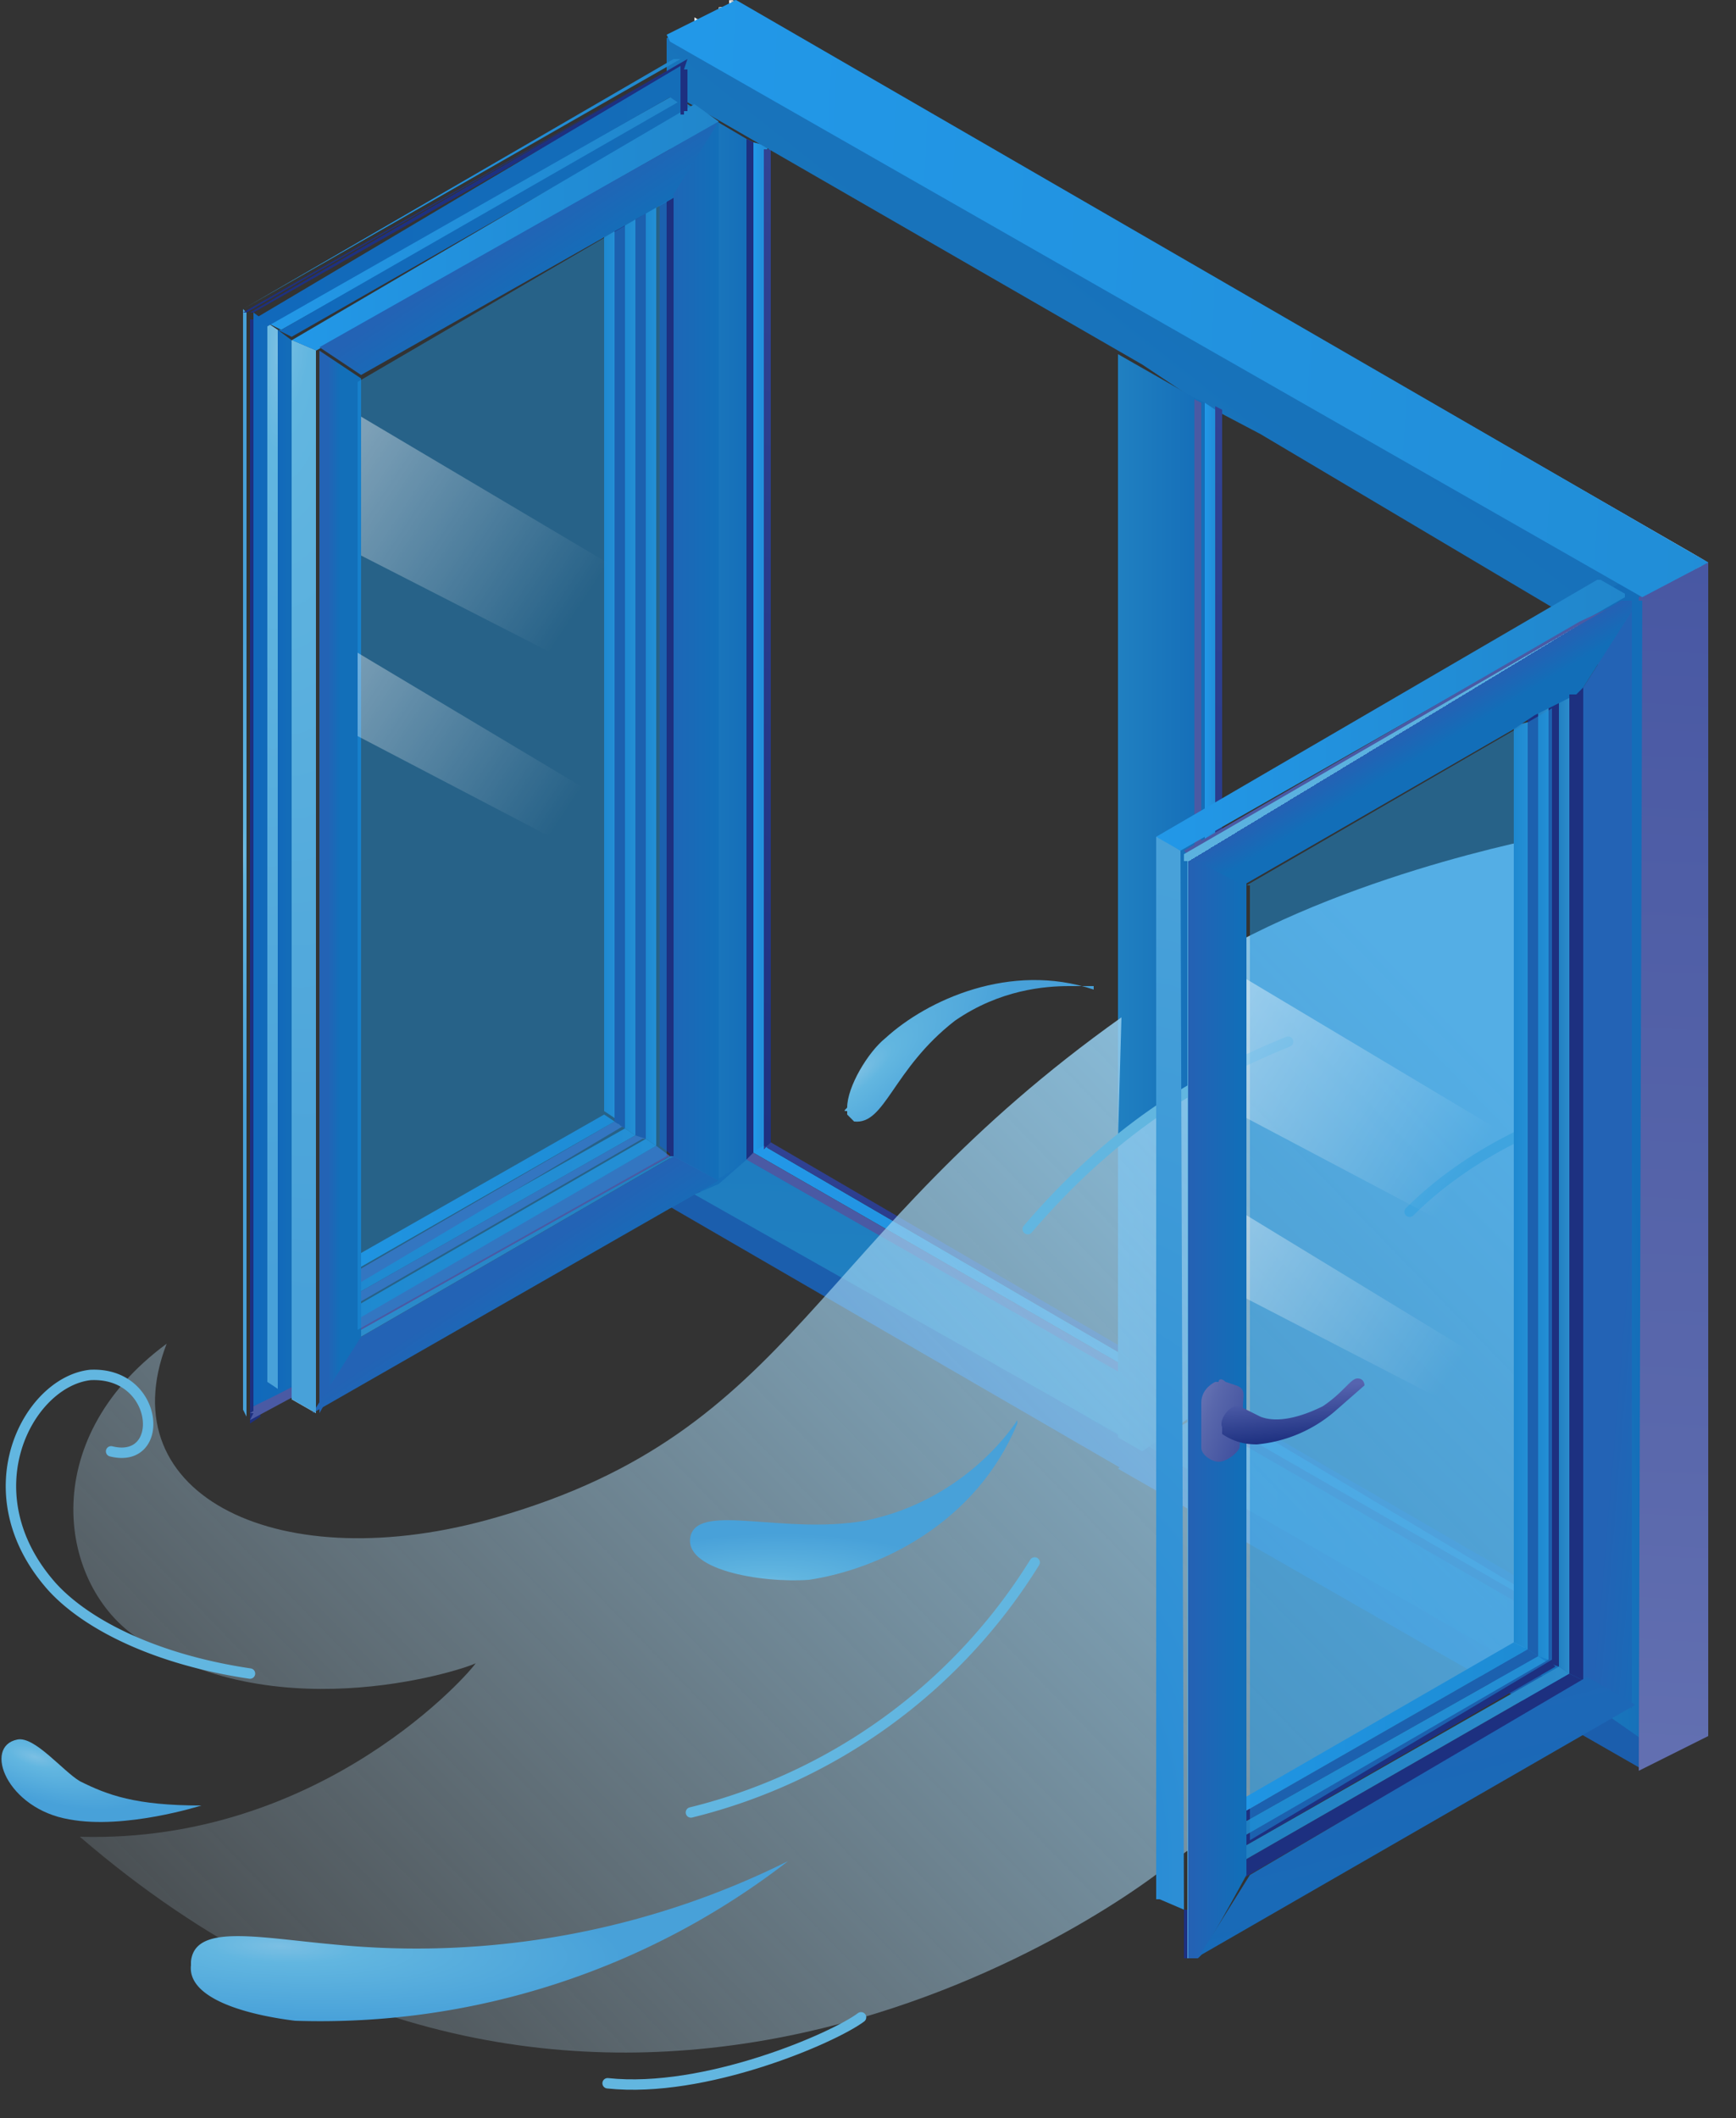 <svg xmlns="http://www.w3.org/2000/svg" width="50" height="61" fill="none"><rect width="100%" height="100%" fill="#333333" stroke="none"/><path fill="url(#a)" d="m20 34.3 1.4-.9h.4L33 39.7v3l-13.8-8 .8-.5Z"/><path fill="url(#b)" d="M21.7 4v29.2h.1l.3-.1V4.2l-.4-.1Z"/><path fill="url(#c)" d="M21.7 33.2 33 39.7v-.3L22 33l-.2.1Z"/><path fill="url(#d)" d="M22 4.2v28.9l.2-.2V4.3H22Z"/><path fill="url(#e)" d="m22 33 11 6.4v-.2l-10.8-6.3-.2.2Z"/><path fill="url(#f)" d="m19.3 1 .5 2 1.7 1 .2.1v29.2l-.1.1-.2.1-1.4.9-.7.4V1Z"/><path fill="url(#g)" d="M47.6 17.2 20 1.2l-.2.1L33 9l14.3 8.3.2-.1Z"/><path fill="#C5E6FF" d="m20 .6 13.8 8L48 16.9l.1-.1L34 8.5 20.6 1 20 .6Z"/><path fill="url(#h)" d="M48.6 16.6 21 .6l-.3.2h-.1l13.3 7.7 14.3 8.3.4-.2Z"/><path fill="url(#i)" d="m21.1 0 28.1 16.2-1.8 1-1.5 1-9.6-5.7-1.9-1-1.5-1-13.7-7.9V1.1l2-1.1Z"/><path fill="#4F6A73" d="M35 11.8v29.7h.2V11.9H35Z"/><path fill="url(#j)" d="m47.8 17-.2.2L20 1.2l-.3-.4 13.8 8L47.8 17Z"/><path fill="url(#k)" d="M33.5 8.7 19.7.8h.1l.3.1 13.4 7.8L48 17 33.4 8.7Z"/><path fill="url(#l)" d="m48.1 16.9-.2.1L20 1V.5l13.7 8L48 16.9Z"/><path fill="url(#m)" d="M33.8 8.6 20 .6l.2.1 13.5 7.8 14.4 8.3-14.5-8.2Z"/><path fill="url(#n)" d="m48.8 16.4-.2.2L21 .6l-.2-.4 13.7 8 14.3 8.2Z"/><path fill="url(#o)" d="M34.5 8.2 20.7.2h.1l.2.1 13.5 7.8L49 16.4h-.1L34.5 8.2Z"/><path fill="url(#p)" d="m49.1 16.3-.2.1L21 .4V0L34.8 8 49 16.3Z"/><path fill="url(#q)" d="M34.8 8 21 0h.1l.2.2 13.5 7.7 14.4 8.3L34.7 8Z"/><path fill="#fff" d="m19.8.9 3.6 2L26.9 5 33.6 9l7 4 3.7 2 3.5 2.1-3.5-2-3.6-2-7-4.2-6.8-3.9-3.5-2-3.6-2ZM20.1.7l3.6 2 3.5 2.1 6.7 3.9 7.1 4 3.6 2.1 3.5 2-3.5-2-3.6-2-7-4.2-6.8-3.8-3.5-2L20 .6ZM20.8.3l3.6 2 3.5 2.1 6.7 3.9 7 4 3.6 2.1 3.6 2-3.5-2-3.6-2-7-4.2-6.8-3.8-3.5-2L20.8.2ZM21.1.1l3.6 2 3.5 2.1L35 8.1l7 4 3.6 2.1 3.6 2-3.5-2-3.6-2L35 8l-6.7-3.8-3.6-2-3.6-2Z"/><path fill="url(#r)" d="m19.7 1.3.3-.1-.3-.4v.5Z"/><path fill="url(#s)" d="m20.7.8.3-.2-.3-.4v.6Z"/><path fill="#1D3080" d="M21.5 4v29.4l.2-.2V4.1l-.2-.1Z"/><path fill="#4A5AA4" d="M21.5 33.4 33 40v-.3l-11.3-6.5-.2.2Z"/><path fill="url(#t)" d="M17.4 5.9V32l.3.2V5.7l-.3.2Z"/><path fill="#1D3080" d="M18.4 5.2h.2v27.6l-.3-.1V5.3h.1Z"/><path fill="#6FAFBF" d="M17.8 32.4h.2V5.6h-.2v26.9Z"/><path fill="url(#u)" d="M9.5 37.3v.4l8.8-5-.3-.2-8.5 4.8Z"/><path fill="#4A5AA4" d="M9.5 38.4v.5l9.8-5.6-.4-.3-9.4 5.4ZM18.6 32.8l-.3-.1-8.8 5v.3l9-5.2ZM18 32.5l-.3-.2L9.6 37v.4l8.4-5Z"/><path fill="url(#v)" d="M9.5 36.6v.4l8.2-4.7-.3-.2-7.9 4.5Z"/><path fill="#1D3080" d="M17.7 20.8v11.5l.3.2v-27l-.3.2v15.1Z"/><path fill="url(#w)" d="m18.6 32.8-9 5.2v.4l9.3-5.4-.3-.2Z"/><path fill="url(#x)" d="M18.6 5.1v27.7l.3.2V5l-.3.1Z"/><path fill="url(#y)" d="M18 5.5v27l.3.2V5.3l-.3.2Z"/><path fill="#1D3080" d="M19 4.8 19 5V33l.4.3V4.7l-.2.1Z"/><path fill="url(#z)" d="M7.1 40.8V9L7 8.9v31.7l.1.2Z"/><path fill="url(#A)" d="M7 8.9H7l12.6-7.2h-.2L7 8.9Z"/><path fill="#1D3080" d="M7.1 9V40.9 9ZM7.1 9l12.7-7.3L7 9ZM7.2 9V41l.3-.2v-.2l.1-31.4h-.4Z"/><path fill="#4A5AA4" d="m7.3 40.7-.1.2 1.3-.7v-.3l-1.3.8Z"/><path fill="#1D3080" d="M7.2 9h.1l12.3-7h.1l.1-.3L7.2 9Z"/><path fill="#4A5AA4" d="M7.3 40.5v.2l1.2-.7v-.2l-1.2.7Z"/><path fill="url(#B)" d="M7.3 9v31.5s1.7-.8 1.8-1L7.7 9.3 7.3 9Z"/><path fill="url(#C)" d="M7.7 9.3v30.5l.3.2V9.5l-.3-.2Z"/><path fill="url(#D)" d="m7.7 9.3.4.2L19.6 3l-.3-.2L7.7 9.3Z"/><path fill="url(#E)" d="m8 9.5.4.2 11.2-6.4v-.4L8.1 9.5Z"/><path fill="url(#F)" d="M8.4 39.9V9.8L8 9.5V40l.4-.1Z"/><path fill="url(#G)" d="M8.4 40.2v.1l.7.4V10.1l-.7-.3v30.4Z"/><path fill="url(#H)" d="m8.4 9.8.7.3 11.6-6.6L20 3 8.4 9.8Z"/><path fill="url(#I)" d="M9.2 10.1v30.6l1.2-2.1V10.9l-1.2-.8Z"/><path fill="url(#J)" d="M10.4 38.5 9 40.7 20.7 34l-1.3-.7-9 5.2Z"/><path fill="url(#K)" d="m10.4 38.5 9-5.2h-.1l-8.9 5v.2Z"/><path fill="url(#L)" d="m19.3 5.8.1-.1 1.3-2.2L9.2 10l1.2.8 9-5.1Z"/><path fill="#1D3080" d="m19.4 5.7-.1.1v27.5h.2V5.7h-.1Z"/><path fill="url(#M)" d="M19.4 5.6v27.7l1.3.7V3.5l-1.3 2.1Z"/><path fill="url(#N)" d="M19.6 2.9v-1L7.3 9.2l.4.2 11.6-6.6.3.2Z"/><path fill="#1D3080" d="M19.7 2h-.1v1.3h.1V1.8ZM19.7 2v1.2h.1V1.7 2Z"/><path fill="url(#O)" d="M47.4 17.3v33.1h.2V17.1h-.2Z"/><path fill="url(#P)" d="M48.2 16.8V50l.2-.1.2-.2V16.6l-.4.2Z"/><path fill="#fff" d="m34.4 41.9 2.8 2 2.9 1.8 2.9 1.8a87.5 87.5 0 0 0 .1-.2l-2.9-1.9c-1-.5-1.9-1.2-2.9-1.8L34.4 42Z"/><path fill="url(#Q)" d="M49.1 16.3v33.6h.1V16.2Z"/><path fill="#fff" d="m46 48.6-1.5-.8-1.5-1-2.8-1.6-3-1.6-1.4-.9-1.4-.8 1.4.9 1.4.8 3 1.7L43 47l1.5.8 1.4.8Z"/><path fill="url(#R)" d="m32.9 41.7 1.4-.8h.2l.2-.1L46 47.3l2.8 2.3-1.6 1.3-15-8.6.7-.6Z"/><path fill="url(#S)" d="M34.7 11.6v29.1l.3-.2V11.8l-.3-.2Z"/><path fill="url(#T)" d="M34.6 40.7 46 47.2v-.4l-11-6.3-.2.1v.1Z"/><path fill="url(#U)" d="M35 11.8v28.7h.2V11.8l-.2-.1Z"/><path fill="url(#V)" d="M35 40.5 45.9 47v-.3l-10.7-6.2-.2.1Z"/><path fill="url(#W)" d="m32.2 10.2.7.4 1.4.8.2.1.2.1v29l-.2.2h-.2l-1.4 1-.7-.4V10.2Z"/><path fill="#4A5AA4" d="M34.4 11.5v29.3l.2-.1V11.6l-.2-.1Z"/><path fill="url(#X)" d="M34.4 40.8 46 47.5v-.3l-11.3-6.5-.2.1Z"/><path fill="url(#Y)" d="m45.9 17.2 1.9-1-.5 33.9-1-.7v-.8L46 17.2Z"/><path fill="url(#Z)" d="m47.2 17.2 2-1V50l-2 1 .1-33.7h-.1Z"/><path fill="url(#aa)" d="m19.3 1.2 28 16 1.9-1L21.2 0l-2 1 .1.2Z"/><path fill="url(#ab)" d="m21.5 33.4-.8.7-.7.3 12.2 6.9v-1.8l-10.7-6.1Z"/><path fill="url(#ac)" d="m35.8 41.6 7.8 4.5v1.2l-.5.3-7.3-4.2v-1.8Z"/><path fill="url(#ad)" d="m8.4 40.3.7.4V10.1l-.7-.3v30.5Z"/><path fill="url(#ae)" d="m45 23.9-.1 23s-8.8 4.9-11.1 6.7c-2.3 1.9-17 11.8-31.5-.7 7 .2 11.3-4.8 11.4-5-.1.1-5.6 2-9.7-.7-2.3-1.5-3-5.7.8-8.5-1.7 4.4 3.3 6.8 9.5 5 8.7-2.5 9-8 18-14.4l-.1 3.5 2.5-1.5.1-3.7C39.2 25 45 24 45 24Z"/><path stroke="#62B6E0" stroke-linecap="round" stroke-linejoin="round" stroke-width=".3" d="M40.6 34.9c2-2 4.6-2.8 4.6-2.8M29.6 35.4c2.4-2.8 4.8-4.3 7.5-5.4"/><path fill="url(#af)" d="M43.6 21v26.3l.4.2V20.8l-.4.1Z"/><path fill="#1D3080" d="m44.7 20.3.2-.1V48l-.3-.1V20.3h.1Z"/><path fill="url(#ag)" d="M35.8 52.5v.4l8.8-5-.3-.2-8.5 4.8Z"/><path fill="#1D3080" d="M35.8 53.6v.5l9.8-5.7-.4-.2-9.4 5.4Z"/><path fill="#517680" d="m35.8 53.2 9-5.2-9 5.2Z"/><path fill="#1D3080" d="M35.8 53v.2l9-5.2-.2-.2-8.8 5.1ZM44.3 47.7l-.3-.2-8.2 4.7v.3l8.5-4.8Z"/><path fill="url(#ah)" d="M35.8 51.8v.4l8.2-4.7-.4-.2-7.8 4.5Z"/><path fill="#1D3080" d="m44.3 20.5-.2.1-.1.1V47.5l.3.2V20.5Z"/><path fill="url(#ai)" d="m44.9 48-9.1 5.2v.4l9.4-5.4-.3-.2Z"/><path fill="url(#aj)" d="M44.9 20.2V48l.3.2V20l-.3.2Z"/><path fill="url(#ak)" d="M44.3 20.5v27.2l.3.1V20.3l-.3.2Z"/><path fill="#1D3080" d="M45.4 19.9h-.2v28.3l.4.2V19.8h-.2Z"/><path fill="url(#al)" d="m33.4 24.1.6.4.1 30.5-.7-.3h-.1V24v.1Z"/><path fill="url(#am)" d="M46 16.7h.1l.7.4v.1L34 24.5l-.7-.4L46 16.7Z"/><path fill="#1D3080" d="M34.1 55v1.4h.1V24.6 55Z"/><path fill="#4A5AA4" d="m34.1 24.5.2.2 12.5-7.4-1.3.6-11.4 6.6Z"/><path fill="url(#an)" d="M34.2 24.6h.4l1.3.8V54a75 75 0 0 1-1.3 2.3l-.1.1h-.3V24.6Z"/><path fill="url(#ao)" d="M46.8 17.3h.2v.3l-1.4 2.2-.2.2h-.2v.1l-.4.2-.4.2-.2.1-.6.4-7.8 4.5-1.3-.7H34.1v-.2l12.6-7.3Z"/><path fill="url(#ap)" d="m45.6 19.8 1.4-2.2v31.6l-1.2-.6-.2-.1V19.8Z"/><path fill="url(#aq)" d="M34.5 56.4 36 54l9.7-5.7.2.1 1.2.7-12.5 7.2Z"/><path stroke="#62B6E0" stroke-linecap="round" stroke-linejoin="round" stroke-width=".3" d="M3.2 41.8c1.6.4 1.4-2.3-.6-2.2-1.8.2-3.5 3.4-1.1 6.1 1 1.1 3 2.1 5.7 2.5M29.8 45a16.2 16.2 0 0 1-9.9 7.2"/><path fill="url(#ar)" d="M5.5 56.6c-.1.9 1.4 1.4 3 1.6a22 22 0 0 0 14.2-4.6A24 24 0 0 1 9.6 56c-2.2-.2-4-.6-4.1.5Z"/><path fill="url(#as)" d="M.5 50.1c-1 .2-.3 2 1.5 2.3 1.6.3 3.8-.4 3.8-.4-1.9 0-2.7-.3-3.5-.7C1.8 51 1 50 .5 50.1Z"/><path stroke="#62B6E0" stroke-linecap="round" stroke-linejoin="round" stroke-width=".3" d="M17.5 60c2.8.3 6.5-1.3 7.3-1.9"/><path fill="url(#at)" d="M31.5 28.4h-.7c-.7 0-2 .1-3.3 1-1.8 1.4-2 3-2.9 2.9l-.2-.2V32c-.1 0-.1 0 0-.1 0-.6.6-1.6 1.1-2 1.2-1.1 3.6-2.2 6-1.4Z"/><path fill="url(#au)" d="M29.3 41c-1.2 2.9-4 4.2-6 4.5-1.4.1-3.7-.3-3.4-1.3.3-.9 2.7 0 5-.4 3-.6 4.4-2.9 4.4-2.9Z"/><path fill="#1C93DE" d="m10.3 11 8.9-5.2v27.5l-8.9 5V11ZM35.9 25.5l8.8-5.1v27.4L36 53V25.5Z" opacity=".5"/><path fill="url(#av)" d="m35.8 40.5-.1 1.2c-.1.2-.4.4-.6.4-.2 0-.5-.2-.5-.4v-1.3c0-.3.2-.5.4-.6h.1c0-.1.1-.1.2 0l.3.1c.3.1.2.3.2.6Z"/><path fill="url(#aw)" d="M35.6 40.5c-.2 0-.5.4-.4.6v.2c.3.2.6.3 1 .3a4 4 0 0 0 2.3-1l.8-.7s0-.2-.2-.2-.4.4-1 .8c-.6.3-1.3.5-1.8.3l-.6-.3Z"/><path fill="url(#ax)" d="M19 17.1 10.4 12v4l8.8 4.5v-3.4Z"/><path fill="url(#ay)" d="m44.6 33.4-8.7-5.2v4l8.7 4.6v-3.4Z"/><path fill="url(#az)" d="m19 24-8.7-5.2v2.4l8.8 4.6V24Z"/><path fill="url(#aA)" d="M44.6 40.3 35.9 35v2.4l8.7 4.5v-1.7Z"/><defs><linearGradient id="a" x1="27.4" x2="25.3" y1="36.6" y2="40.2" gradientUnits="userSpaceOnUse"><stop offset=".4" stop-color="#1670BA"/><stop offset=".4" stop-color="#1B5EAD"/></linearGradient><linearGradient id="b" x1="21.7" x2="22.3" y1="18.7" y2="18.7" gradientUnits="userSpaceOnUse"><stop stop-color="#2298E8"/><stop offset="1" stop-color="#2186CB"/></linearGradient><linearGradient id="c" x1="21.7" x2="41" y1="36.4" y2="37.4" gradientUnits="userSpaceOnUse"><stop stop-color="#2298E8"/><stop offset="1" stop-color="#2186CB"/></linearGradient><linearGradient id="d" x1="22" x2="37.1" y1="34.5" y2="-4.7" gradientUnits="userSpaceOnUse"><stop stop-color="#1D3080"/><stop offset="1" stop-color="#3B4C9D"/></linearGradient><linearGradient id="e" x1="18.6" x2="18.6" y1="39.7" y2="29.6" gradientUnits="userSpaceOnUse"><stop stop-color="#1D3080"/><stop offset="1" stop-color="#3B4C9D"/></linearGradient><linearGradient id="f" x1="19.3" x2="21.7" y1="17.9" y2="17.9" gradientUnits="userSpaceOnUse"><stop stop-color="#2080C1"/><stop offset="1" stop-color="#146DB8"/></linearGradient><linearGradient id="g" x1="47.6" x2="19.8" y1="9.2" y2="9.2" gradientUnits="userSpaceOnUse"><stop stop-color="#C8C8C8"/><stop offset=".1" stop-color="#B8B8B8"/></linearGradient><linearGradient id="h" x1="34.6" x2="33.3" y1="8.7" y2="10.9" gradientUnits="userSpaceOnUse"><stop stop-color="#C8C8C8"/><stop offset=".1" stop-color="#B8B8B8"/></linearGradient><linearGradient id="i" x1="26.5" x2="49.2" y1="37.8" y2="9.1" gradientUnits="userSpaceOnUse"><stop stop-color="#2080C1"/><stop offset="1" stop-color="#146DB8"/></linearGradient><linearGradient id="j" x1="33.8" x2="33.6" y1="8.9" y2="9.2" gradientUnits="userSpaceOnUse"><stop stop-color="#C8C8C8"/><stop offset=".1" stop-color="#D5D5D5"/><stop offset=".1" stop-color="#EEE"/><stop offset=".1" stop-color="#ECECEC"/><stop offset=".9" stop-color="#EEE"/></linearGradient><linearGradient id="k" x1="33.8" x2="33.2" y1="8.9" y2="9.9" gradientUnits="userSpaceOnUse"><stop stop-color="#C8C8C8"/><stop offset=".1" stop-color="#D5D5D5"/><stop offset=".1" stop-color="#EEE"/><stop offset=".1" stop-color="#ECECEC"/><stop offset=".9" stop-color="#EEE"/></linearGradient><linearGradient id="l" x1="34.1" x2="33.9" y1="8.7" y2="9" gradientUnits="userSpaceOnUse"><stop stop-color="#C8C8C8"/><stop offset=".1" stop-color="#D5D5D5"/><stop offset=".1" stop-color="#EEE"/><stop offset=".1" stop-color="#ECECEC"/><stop offset=".9" stop-color="#EEE"/></linearGradient><linearGradient id="m" x1="34.1" x2="33.5" y1="8.7" y2="9.8" gradientUnits="userSpaceOnUse"><stop stop-color="#C8C8C8"/><stop offset=".1" stop-color="#D5D5D5"/><stop offset=".1" stop-color="#EEE"/><stop offset=".1" stop-color="#ECECEC"/><stop offset=".9" stop-color="#EEE"/></linearGradient><linearGradient id="n" x1="34.8" x2="34.5" y1="8.3" y2="8.8" gradientUnits="userSpaceOnUse"><stop stop-color="#C8C8C8"/><stop offset=".1" stop-color="#D5D5D5"/><stop offset=".1" stop-color="#EEE"/><stop offset=".1" stop-color="#ECECEC"/><stop offset=".9" stop-color="#EEE"/></linearGradient><linearGradient id="o" x1="34.8" x2="34.2" y1="8.3" y2="9.4" gradientUnits="userSpaceOnUse"><stop stop-color="#C8C8C8"/><stop offset=".1" stop-color="#D5D5D5"/><stop offset=".1" stop-color="#EEE"/><stop offset=".1" stop-color="#ECECEC"/><stop offset=".9" stop-color="#EEE"/></linearGradient><linearGradient id="p" x1="35.1" x2="34.8" y1="8.1" y2="8.6" gradientUnits="userSpaceOnUse"><stop stop-color="#C8C8C8"/><stop offset=".1" stop-color="#D5D5D5"/><stop offset=".1" stop-color="#EEE"/><stop offset=".1" stop-color="#ECECEC"/><stop offset=".9" stop-color="#EEE"/></linearGradient><linearGradient id="q" x1="35.1" x2="34.5" y1="8.1" y2="9.2" gradientUnits="userSpaceOnUse"><stop stop-color="#C8C8C8"/><stop offset=".1" stop-color="#D5D5D5"/><stop offset=".1" stop-color="#EEE"/><stop offset=".1" stop-color="#ECECEC"/><stop offset=".9" stop-color="#EEE"/></linearGradient><linearGradient id="r" x1="20" x2="19.7" y1="1" y2="1" gradientUnits="userSpaceOnUse"><stop offset=".1" stop-color="#ECECEC"/><stop offset=".9" stop-color="#EEE"/></linearGradient><linearGradient id="s" x1="21" x2="20.7" y1=".5" y2=".5" gradientUnits="userSpaceOnUse"><stop offset=".1" stop-color="#ECECEC"/><stop offset=".9" stop-color="#EEE"/></linearGradient><linearGradient id="t" x1="17.4" x2="17.7" y1="19" y2="19" gradientUnits="userSpaceOnUse"><stop stop-color="#2180C2"/><stop offset="1" stop-color="#2C8CCC"/></linearGradient><linearGradient id="u" x1="9.5" x2="18.3" y1="35.1" y2="35.1" gradientUnits="userSpaceOnUse"><stop stop-color="#2180C2"/><stop offset="1" stop-color="#2C8CCC"/></linearGradient><linearGradient id="v" x1="9.5" x2="17.7" y1="34.6" y2="34.6" gradientUnits="userSpaceOnUse"><stop stop-color="#2298E8"/><stop offset="1" stop-color="#2186CB"/></linearGradient><linearGradient id="w" x1="9.5" x2="18.9" y1="35.6" y2="35.6" gradientUnits="userSpaceOnUse"><stop stop-color="#2180C2"/><stop offset="1" stop-color="#2C8CCC"/></linearGradient><linearGradient id="x" x1="18.6" x2="18.9" y1="19" y2="19" gradientUnits="userSpaceOnUse"><stop stop-color="#2180C2"/><stop offset="1" stop-color="#2C8CCC"/></linearGradient><linearGradient id="y" x1="18" x2="18.3" y1="19" y2="19" gradientUnits="userSpaceOnUse"><stop stop-color="#2180C2"/><stop offset="1" stop-color="#2C8CCC"/></linearGradient><linearGradient id="A" x1="7" x2="19.7" y1="5.3" y2="5.3" gradientUnits="userSpaceOnUse"><stop stop-color="#2298E8"/><stop offset="1" stop-color="#2186CB"/></linearGradient><linearGradient id="B" x1="7.3" x2="9.1" y1="24.8" y2="24.8" gradientUnits="userSpaceOnUse"><stop stop-color="#1169BB"/><stop offset="1" stop-color="#146DB8"/></linearGradient><linearGradient id="D" x1="7.7" x2="19.6" y1="6.1" y2="6.1" gradientUnits="userSpaceOnUse"><stop stop-color="#2298E8"/><stop offset="1" stop-color="#2186CB"/></linearGradient><linearGradient id="E" x1="8.1" x2="19.6" y1="6.3" y2="6.3" gradientUnits="userSpaceOnUse"><stop stop-color="#1169BB"/><stop offset="1" stop-color="#146DB8"/></linearGradient><linearGradient id="F" x1="8" x2="8.4" y1="24.8" y2="24.8" gradientUnits="userSpaceOnUse"><stop stop-color="#1169BB"/><stop offset="1" stop-color="#146DB8"/></linearGradient><linearGradient id="G" x1="10.5" x2="6.2" y1="25.2" y2="25.2" gradientUnits="userSpaceOnUse"><stop stop-color="#C8C8C8"/><stop offset=".3" stop-color="#D5D5D5"/><stop offset=".3" stop-color="#EEE"/><stop offset=".9" stop-color="#EEE"/></linearGradient><linearGradient id="H" x1="8.4" x2="20.7" y1="6.6" y2="6.6" gradientUnits="userSpaceOnUse"><stop stop-color="#2298E8"/><stop offset="1" stop-color="#2186CB"/></linearGradient><linearGradient id="I" x1="9.8" x2="9.4" y1="30.4" y2="30.4" gradientUnits="userSpaceOnUse"><stop stop-color="#126FB9"/><stop offset=".9" stop-color="#2363B5"/></linearGradient><linearGradient id="J" x1="15.7" x2="14.5" y1="38.2" y2="36.4" gradientUnits="userSpaceOnUse"><stop stop-color="#126FB9"/><stop offset=".9" stop-color="#2363B5"/></linearGradient><linearGradient id="K" x1="19.1" x2="10.7" y1="33.3" y2="38.6" gradientUnits="userSpaceOnUse"><stop stop-color="#2180C2"/><stop offset="1" stop-color="#2C8CCC"/></linearGradient><linearGradient id="L" x1="15.7" x2="14.5" y1="8.4" y2="6.6" gradientUnits="userSpaceOnUse"><stop stop-color="#126FB9"/><stop offset=".9" stop-color="#2363B5"/></linearGradient><linearGradient id="M" x1="20.7" x2="18.6" y1="52.8" y2="52.8" gradientUnits="userSpaceOnUse"><stop stop-color="#126FB9"/><stop offset=".9" stop-color="#2363B5"/></linearGradient><linearGradient id="N" x1="7.3" x2="19.6" y1="5.6" y2="5.6" gradientUnits="userSpaceOnUse"><stop stop-color="#1169BB"/><stop offset="1" stop-color="#146DB8"/></linearGradient><linearGradient id="O" x1="47.6" x2="47.4" y1="33.8" y2="33.8" gradientUnits="userSpaceOnUse"><stop stop-color="#C8C8C8"/><stop offset=".3" stop-color="#B8B8B8"/></linearGradient><linearGradient id="P" x1="48.7" x2="47.4" y1="33.3" y2="33.3" gradientUnits="userSpaceOnUse"><stop stop-color="#C8C8C8"/><stop offset=".3" stop-color="#B8B8B8"/></linearGradient><linearGradient id="Q" x1="49.1" x2="49.2" y1="33.1" y2="33.1" gradientUnits="userSpaceOnUse"><stop stop-color="#2298E8"/><stop offset="1" stop-color="#2186CB"/></linearGradient><linearGradient id="R" x1="40.4" x2="38.3" y1="44" y2="47.6" gradientUnits="userSpaceOnUse"><stop offset=".4" stop-color="#1670BA"/><stop offset=".4" stop-color="#1B5EAD"/></linearGradient><linearGradient id="S" x1="34.7" x2="35.2" y1="26.2" y2="26.2" gradientUnits="userSpaceOnUse"><stop stop-color="#2298E8"/><stop offset="1" stop-color="#2186CB"/></linearGradient><linearGradient id="T" x1="34.6" x2="53.9" y1="43.9" y2="44.9" gradientUnits="userSpaceOnUse"><stop stop-color="#2298E8"/><stop offset="1" stop-color="#2186CB"/></linearGradient><linearGradient id="U" x1="34.9" x2="49.6" y1="41.9" y2="2.5" gradientUnits="userSpaceOnUse"><stop stop-color="#1D3080"/><stop offset="1" stop-color="#3B4C9D"/></linearGradient><linearGradient id="V" x1="31.6" x2="31.6" y1="47.2" y2="37.2" gradientUnits="userSpaceOnUse"><stop stop-color="#1D3080"/><stop offset="1" stop-color="#3B4C9D"/></linearGradient><linearGradient id="W" x1="32.2" x2="34.7" y1="26.2" y2="26.2" gradientUnits="userSpaceOnUse"><stop stop-color="#2080C1"/><stop offset="1" stop-color="#146DB8"/></linearGradient><linearGradient id="X" x1="30.9" x2="30.9" y1="47.8" y2="37.2" gradientUnits="userSpaceOnUse"><stop stop-color="#1D3080"/><stop offset="1" stop-color="#3B4C9D"/></linearGradient><linearGradient id="Y" x1="46.4" x2="50.1" y1="88.7" y2="88.5" gradientUnits="userSpaceOnUse"><stop stop-color="#2080C1"/><stop offset="1" stop-color="#146DB8"/></linearGradient><linearGradient id="Z" x1="46.6" x2="49.2" y1="52.6" y2="-1.5" gradientUnits="userSpaceOnUse"><stop stop-color="#6471B2"/><stop offset=".2" stop-color="#5A68AC"/><stop offset=".5" stop-color="#4F5EA6"/><stop offset="1" stop-color="#3B4C9D"/></linearGradient><linearGradient id="aa" x1="19.3" x2="70.4" y1="8.7" y2="11.5" gradientUnits="userSpaceOnUse"><stop stop-color="#2298E8"/><stop offset="1" stop-color="#2186CB"/></linearGradient><linearGradient id="ab" x1="20" x2="21.3" y1="37.3" y2="12.4" gradientUnits="userSpaceOnUse"><stop stop-color="#2080C1"/><stop offset="1" stop-color="#146DB8"/></linearGradient><linearGradient id="ac" x1="35.8" x2="43.6" y1="44.6" y2="44.6" gradientUnits="userSpaceOnUse"><stop stop-color="#2080C1"/><stop offset="1" stop-color="#146DB8"/></linearGradient><linearGradient id="ae" x1="1.4" x2="40.3" y1="65.5" y2="27.8" gradientUnits="userSpaceOnUse"><stop stop-color="#C3DFF1" stop-opacity="0"/><stop offset="1" stop-color="#8CCAED"/></linearGradient><linearGradient id="af" x1="43.6" x2="44" y1="34.1" y2="34.1" gradientUnits="userSpaceOnUse"><stop stop-color="#2180C2"/><stop offset="1" stop-color="#2C8CCC"/></linearGradient><linearGradient id="ag" x1="35.8" x2="44.6" y1="50.3" y2="50.3" gradientUnits="userSpaceOnUse"><stop stop-color="#2180C2"/><stop offset="1" stop-color="#2C8CCC"/></linearGradient><linearGradient id="ah" x1="35.8" x2="44" y1="49.7" y2="49.7" gradientUnits="userSpaceOnUse"><stop stop-color="#2298E8"/><stop offset="1" stop-color="#2186CB"/></linearGradient><linearGradient id="ai" x1="35.8" x2="45.2" y1="50.8" y2="50.8" gradientUnits="userSpaceOnUse"><stop stop-color="#2180C2"/><stop offset="1" stop-color="#2C8CCC"/></linearGradient><linearGradient id="aj" x1="44.9" x2="45.2" y1="34.1" y2="34.1" gradientUnits="userSpaceOnUse"><stop stop-color="#2180C2"/><stop offset="1" stop-color="#2C8CCC"/></linearGradient><linearGradient id="ak" x1="44.3" x2="44.6" y1="34.1" y2="34.1" gradientUnits="userSpaceOnUse"><stop stop-color="#2180C2"/><stop offset="1" stop-color="#2C8CCC"/></linearGradient><linearGradient id="am" x1="33.3" x2="46.8" y1="20.6" y2="20.6" gradientUnits="userSpaceOnUse"><stop stop-color="#2298E8"/><stop offset="1" stop-color="#2186CB"/></linearGradient><linearGradient id="an" x1="35.7" x2="28.3" y1="40.5" y2="40.5" gradientUnits="userSpaceOnUse"><stop stop-color="#126EB8"/><stop offset=".2" stop-color="#2561B4"/><stop offset=".2" stop-color="#5BB1DF"/></linearGradient><linearGradient id="ao" x1="39.1" x2="36.8" y1="22.9" y2="19.1" gradientUnits="userSpaceOnUse"><stop stop-color="#126EB8"/><stop offset=".2" stop-color="#2561B4"/><stop offset=".2" stop-color="#5BB1DF"/></linearGradient><linearGradient id="ap" x1="46.2" x2="43.8" y1="70.3" y2="70.1" gradientUnits="userSpaceOnUse"><stop stop-color="#126FB9"/><stop offset=".9" stop-color="#2363B5"/></linearGradient><linearGradient id="aq" x1="42.8" x2="38.1" y1="60.3" y2="42.3" gradientUnits="userSpaceOnUse"><stop stop-color="#126FB9"/><stop offset=".9" stop-color="#2363B5"/></linearGradient><linearGradient id="av" x1="34.6" x2="36.3" y1="40.2" y2="40.9" gradientUnits="userSpaceOnUse"><stop stop-color="#6471B2"/><stop offset=".2" stop-color="#5A68AC"/><stop offset=".5" stop-color="#4F5EA6"/><stop offset="1" stop-color="#3B4C9D"/></linearGradient><linearGradient id="aw" x1="36.4" x2="36.2" y1="41.8" y2="39.7" gradientUnits="userSpaceOnUse"><stop offset=".1" stop-color="#1D3080"/><stop offset=".8" stop-color="#5664AF"/></linearGradient><linearGradient id="ax" x1="-2.1" x2="14.7" y1="9.4" y2="20.5" gradientUnits="userSpaceOnUse"><stop stop-color="#fff"/><stop offset="1" stop-color="#fff" stop-opacity="0"/></linearGradient><linearGradient id="ay" x1="23.4" x2="40.2" y1="25.7" y2="36.8" gradientUnits="userSpaceOnUse"><stop stop-color="#fff"/><stop offset="1" stop-color="#fff" stop-opacity="0"/></linearGradient><linearGradient id="az" x1="-2.1" x2="14.7" y1="14.7" y2="25.8" gradientUnits="userSpaceOnUse"><stop stop-color="#fff"/><stop offset="1" stop-color="#fff" stop-opacity="0"/></linearGradient><linearGradient id="aA" x1="23.4" x2="40.2" y1="30.9" y2="42" gradientUnits="userSpaceOnUse"><stop stop-color="#fff"/><stop offset="1" stop-color="#fff" stop-opacity="0"/></linearGradient><radialGradient id="z" cx="0" cy="0" r="1" gradientTransform="matrix(.164 8.38 -.677 .013 7 24.5)" gradientUnits="userSpaceOnUse"><stop stop-color="#7BBFE3"/><stop offset=".1" stop-color="#62B6E0"/><stop offset=".9" stop-color="#48A1D9"/></radialGradient><radialGradient id="C" cx="0" cy="0" r="1" gradientTransform="rotate(90.6 -1 9) scale(29.733 4.575)" gradientUnits="userSpaceOnUse"><stop stop-color="#7BBFE3"/><stop offset=".1" stop-color="#62B6E0"/><stop offset=".9" stop-color="#48A1D9"/></radialGradient><radialGradient id="ad" cx="0" cy="0" r="1" gradientTransform="rotate(88 -.5 8.5) scale(32.174 9.714)" gradientUnits="userSpaceOnUse"><stop stop-color="#7BBFE3"/><stop offset=".1" stop-color="#62B6E0"/><stop offset=".9" stop-color="#48A1D9"/></radialGradient><radialGradient id="al" cx="0" cy="0" r="1" gradientTransform="rotate(-87.7 44.4 10.7) scale(32.826 11.367)" gradientUnits="userSpaceOnUse"><stop offset=".1" stop-color="#298CD5"/><stop offset=".9" stop-color="#48A1D9"/></radialGradient><radialGradient id="ar" cx="0" cy="0" r="1" gradientTransform="rotate(2.3 -1392 228.7) scale(11.047 2.382)" gradientUnits="userSpaceOnUse"><stop stop-color="#7BBFE3"/><stop offset=".2" stop-color="#62B6E0"/><stop offset=".9" stop-color="#48A1D9"/></radialGradient><radialGradient id="as" cx="0" cy="0" r="1" gradientTransform="matrix(3.66 1.134 -.39 1.257 1 50.6)" gradientUnits="userSpaceOnUse"><stop stop-color="#7BBFE3"/><stop offset=".2" stop-color="#62B6E0"/><stop offset=".9" stop-color="#48A1D9"/></radialGradient><radialGradient id="at" cx="0" cy="0" r="1" gradientTransform="matrix(4.847 -4.04 1.323 1.588 24.7 30.9)" gradientUnits="userSpaceOnUse"><stop stop-color="#7BBFE3"/><stop offset=".2" stop-color="#62B6E0"/><stop offset=".9" stop-color="#48A1D9"/></radialGradient><radialGradient id="au" cx="0" cy="0" r="1" gradientTransform="rotate(-1.4 1881.4 -875.6) scale(6.203 1.697)" gradientUnits="userSpaceOnUse"><stop stop-color="#7BBFE3"/><stop offset=".2" stop-color="#62B6E0"/><stop offset=".9" stop-color="#48A1D9"/></radialGradient></defs></svg>